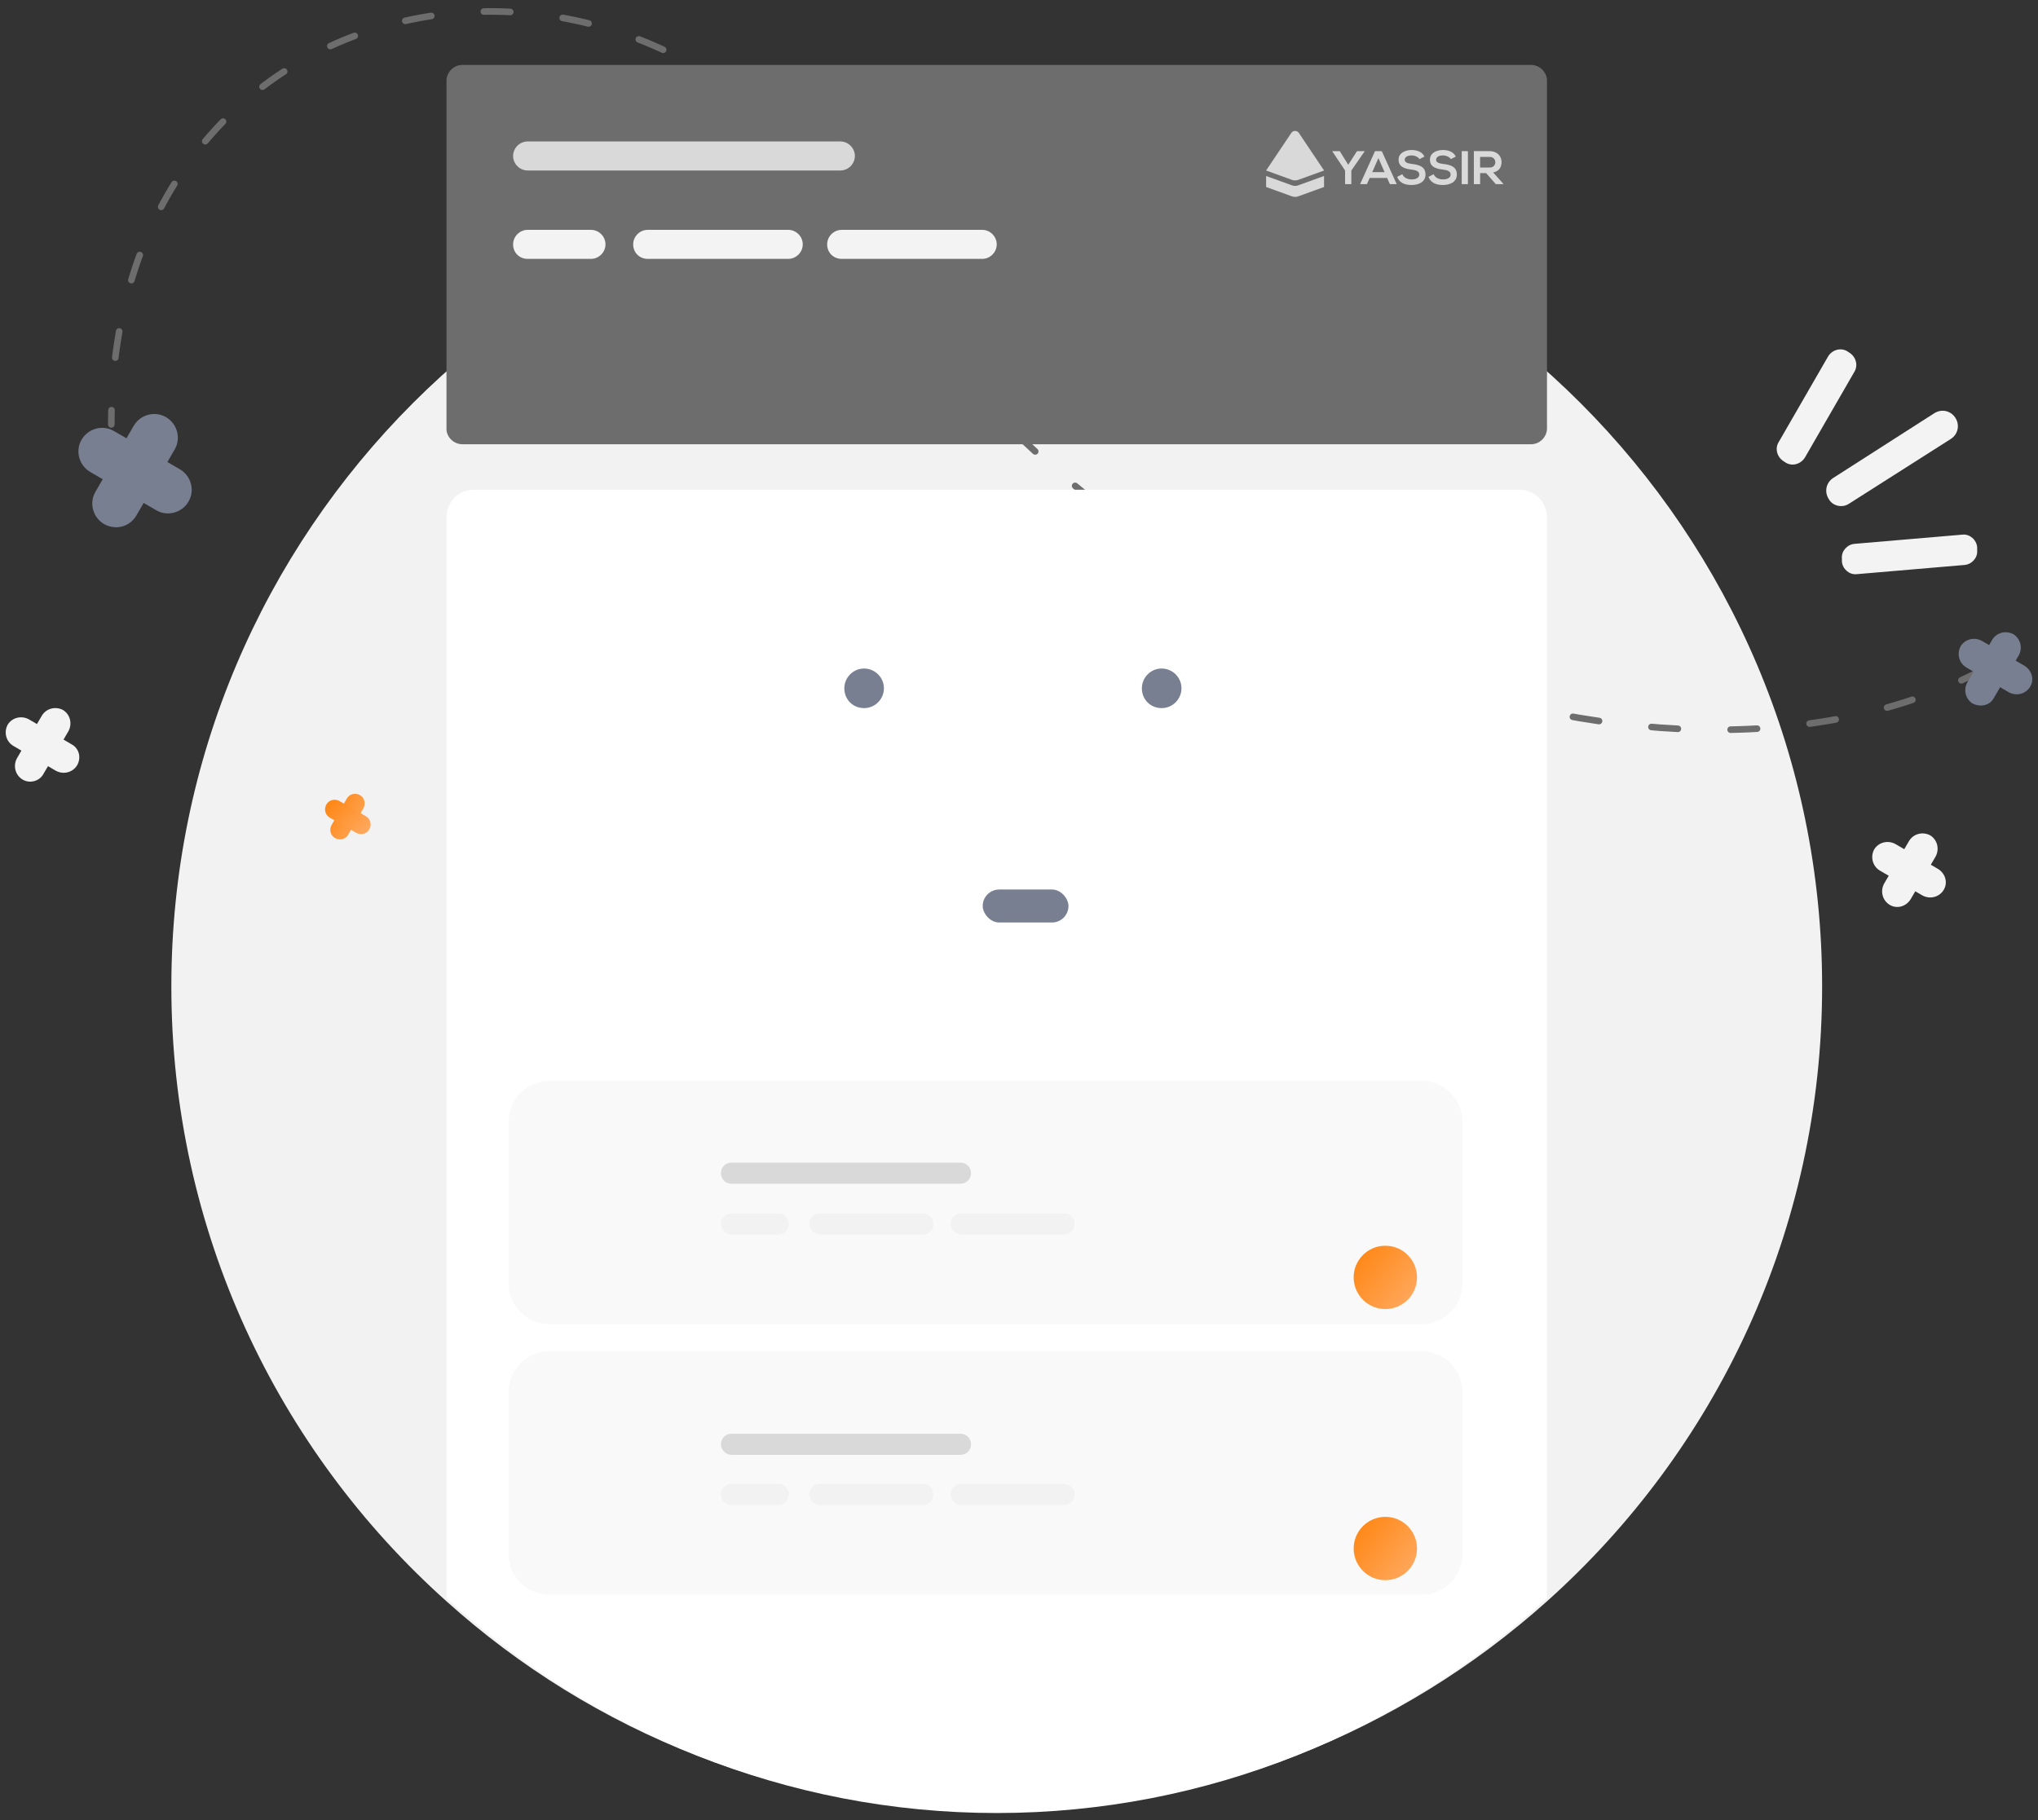 <svg width="178" height="159" viewBox="0 0 178 159" fill="none" xmlns="http://www.w3.org/2000/svg">
<rect x="0" y="0" width="178" height="159" fill="#333333" stroke="none"/>
<path d="M159.145 86.176C159.145 107.497 149.867 126.687 135.115 139.883C122.38 151.293 105.495 158.265 87.055 158.265C68.615 158.265 51.731 151.35 38.995 139.883C24.243 126.687 14.966 107.497 14.966 86.176C14.966 46.356 47.236 14.086 87.055 14.086C126.874 14.086 159.145 46.356 159.145 86.176Z" fill="#F2F2F2"/>
<path d="M173.378 58.4C144.277 73.959 93.865 53.79 75.703 21.232C57.541 -11.327 9.722 -3.547 9.722 37.079" stroke="#6D6D6D" stroke-width="0.576" stroke-linecap="round" stroke-linejoin="round" stroke-dasharray="2.31 4.61"/>
<path d="M135.115 45.194V139.612C122.38 151.263 105.495 158.38 87.055 158.38C68.615 158.38 51.731 151.263 38.996 139.612V45.194C38.996 43.874 40.033 42.784 41.358 42.784H132.81C134.078 42.841 135.115 43.874 135.115 45.194Z" fill="white"/>
<path d="M47.985 139.307H124.166C126.126 139.307 127.739 137.693 127.739 135.734V121.615C127.739 119.656 126.126 118.043 124.166 118.043H47.985C46.026 118.043 44.413 119.656 44.413 121.615V135.734C44.413 137.751 46.026 139.307 47.985 139.307Z" fill="#F9F9F9"/>
<path d="M63.89 127.09H83.886C84.405 127.09 84.808 126.687 84.808 126.168C84.808 125.649 84.405 125.246 83.886 125.246H63.89C63.372 125.246 62.968 125.649 62.968 126.168C62.968 126.629 63.372 127.09 63.89 127.09Z" fill="#D9D9D9"/>
<path d="M63.889 131.469H67.981C68.499 131.469 68.903 131.066 68.903 130.547C68.903 130.029 68.499 129.625 67.981 129.625H63.889C63.371 129.625 62.967 130.029 62.967 130.547C62.967 131.066 63.371 131.469 63.889 131.469Z" fill="#F2F2F2"/>
<path d="M71.611 131.469H80.601C81.12 131.469 81.523 131.066 81.523 130.547C81.523 130.029 81.12 129.625 80.601 129.625H71.611C71.093 129.625 70.689 130.029 70.689 130.547C70.689 131.066 71.093 131.469 71.611 131.469Z" fill="#F2F2F2"/>
<path d="M83.943 131.469H92.933C93.451 131.469 93.855 131.066 93.855 130.547C93.855 130.029 93.451 129.625 92.933 129.625H83.943C83.424 129.625 83.021 130.029 83.021 130.547C83.021 131.066 83.482 131.469 83.943 131.469Z" fill="#F2F2F2"/>
<path d="M120.996 138.039C122.524 138.039 123.762 136.8 123.762 135.273C123.762 133.745 122.524 132.507 120.996 132.507C119.469 132.507 118.23 133.745 118.23 135.273C118.23 136.8 119.469 138.039 120.996 138.039Z" fill="url(#paint0_linear_1_15810)"/>
<path d="M47.985 115.68H124.166C126.126 115.68 127.739 114.067 127.739 112.107V97.989C127.739 96.03 126.126 94.416 124.166 94.416H47.985C46.026 94.416 44.413 96.03 44.413 97.989V112.107C44.413 114.067 46.026 115.68 47.985 115.68Z" fill="#F9F9F9"/>
<path d="M63.89 103.406H83.886C84.405 103.406 84.808 103.002 84.808 102.484C84.808 101.965 84.405 101.562 83.886 101.562H63.89C63.372 101.562 62.968 101.965 62.968 102.484C62.968 103.002 63.372 103.406 63.89 103.406Z" fill="#D9D9D9"/>
<path d="M63.889 107.843H67.981C68.499 107.843 68.903 107.44 68.903 106.921C68.903 106.402 68.499 105.999 67.981 105.999H63.889C63.371 105.999 62.967 106.402 62.967 106.921C62.967 107.382 63.371 107.843 63.889 107.843Z" fill="#F2F2F2"/>
<path d="M71.611 107.843H80.601C81.12 107.843 81.523 107.44 81.523 106.921C81.523 106.402 81.12 105.999 80.601 105.999H71.611C71.093 105.999 70.689 106.402 70.689 106.921C70.689 107.382 71.093 107.843 71.611 107.843Z" fill="#F2F2F2"/>
<path d="M83.943 107.843H92.933C93.451 107.843 93.855 107.44 93.855 106.921C93.855 106.402 93.451 105.999 92.933 105.999H83.943C83.424 105.999 83.021 106.402 83.021 106.921C83.021 107.382 83.482 107.843 83.943 107.843Z" fill="#F2F2F2"/>
<path d="M120.996 114.355C122.524 114.355 123.762 113.116 123.762 111.589C123.762 110.061 122.524 108.823 120.996 108.823C119.469 108.823 118.23 110.061 118.23 111.589C118.23 113.116 119.469 114.355 120.996 114.355Z" fill="url(#paint1_linear_1_15810)"/>
<path d="M40.379 38.808H133.732C134.481 38.808 135.115 38.174 135.115 37.425V7.056C135.115 6.307 134.481 5.673 133.732 5.673H40.379C39.63 5.673 38.996 6.307 38.996 7.056V37.482C38.996 38.174 39.63 38.808 40.379 38.808Z" fill="#6D6D6D"/>
<path d="M46.083 14.893H73.397C74.089 14.893 74.665 14.317 74.665 13.625C74.665 12.934 74.089 12.357 73.397 12.357H46.083C45.391 12.357 44.815 12.934 44.815 13.625C44.815 14.317 45.391 14.893 46.083 14.893Z" fill="#D9D9D9"/>
<path d="M46.083 22.615H51.615C52.307 22.615 52.883 22.038 52.883 21.347C52.883 20.655 52.307 20.079 51.615 20.079H46.083C45.392 20.079 44.815 20.655 44.815 21.347C44.815 22.096 45.392 22.615 46.083 22.615Z" fill="#F3F3F3"/>
<path d="M56.571 22.615H68.845C69.537 22.615 70.113 22.038 70.113 21.347C70.113 20.655 69.537 20.079 68.845 20.079H56.571C55.88 20.079 55.303 20.655 55.303 21.347C55.303 22.096 55.88 22.615 56.571 22.615Z" fill="#F3F3F3"/>
<path d="M73.513 22.615H85.787C86.478 22.615 87.055 22.038 87.055 21.347C87.055 20.655 86.478 20.079 85.787 20.079H73.513C72.821 20.079 72.245 20.655 72.245 21.347C72.245 22.096 72.821 22.615 73.513 22.615Z" fill="#F3F3F3"/>
<path d="M101.461 61.858C102.441 61.858 103.19 61.051 103.19 60.129C103.19 59.149 102.383 58.4 101.461 58.4C100.481 58.4 99.732 59.207 99.732 60.129C99.732 61.109 100.481 61.858 101.461 61.858Z" fill="#777F91"/>
<path d="M75.472 61.858C76.452 61.858 77.201 61.051 77.201 60.129C77.201 59.149 76.394 58.4 75.472 58.4C74.493 58.4 73.744 59.207 73.744 60.129C73.744 61.109 74.493 61.858 75.472 61.858Z" fill="#777F91"/>
<path d="M161.508 43.994L170.382 38.347C171.016 37.943 171.189 37.136 170.786 36.503C170.382 35.869 169.575 35.696 168.942 36.099L160.125 41.746C159.491 42.15 159.318 42.957 159.721 43.59C160.067 44.224 160.932 44.397 161.508 43.994Z" fill="#F3F3F3"/>
<path d="M157.647 39.96L161.969 32.469C162.314 31.892 162.084 31.143 161.508 30.798L161.335 30.682C160.758 30.337 160.009 30.567 159.664 31.143L155.342 38.635C154.996 39.211 155.226 39.96 155.803 40.306L155.975 40.421C156.552 40.767 157.301 40.536 157.647 39.96Z" fill="#F3F3F3"/>
<path d="M162.141 50.16L171.592 49.353C172.226 49.295 172.744 48.719 172.687 48.085V47.797C172.629 47.163 172.053 46.645 171.419 46.702L161.968 47.509C161.334 47.567 160.816 48.143 160.873 48.777V49.065C160.931 49.699 161.507 50.217 162.141 50.16Z" fill="#F3F3F3"/>
<path d="M166.867 78.569L169.057 74.824C169.402 74.19 169.23 73.383 168.596 72.98C167.962 72.634 167.155 72.807 166.752 73.441L164.562 77.186C164.216 77.82 164.389 78.627 165.023 79.03C165.657 79.434 166.464 79.203 166.867 78.569Z" fill="#F3F3F3"/>
<path d="M169.287 75.918L165.542 73.729C164.908 73.383 164.101 73.556 163.698 74.19C163.352 74.823 163.525 75.63 164.159 76.034L167.904 78.223C168.538 78.569 169.345 78.396 169.748 77.763C170.152 77.129 169.921 76.322 169.287 75.918Z" fill="#F3F3F3"/>
<path d="M3.787 67.62L5.976 63.875C6.322 63.241 6.149 62.434 5.515 62.031C4.882 61.685 4.075 61.858 3.671 62.492L1.482 66.237C1.136 66.871 1.309 67.678 1.943 68.081C2.577 68.485 3.441 68.254 3.787 67.62Z" fill="#F3F3F3"/>
<path d="M6.264 65.027L2.519 62.837C1.885 62.492 1.078 62.665 0.675 63.298C0.329 63.932 0.502 64.739 1.136 65.142L4.881 67.332C5.515 67.678 6.322 67.505 6.725 66.871C7.129 66.18 6.898 65.373 6.264 65.027Z" fill="#F3F3F3"/>
<path d="M174.13 60.996L176.32 57.25C176.665 56.616 176.492 55.809 175.859 55.406C175.225 55.06 174.418 55.233 174.014 55.867L171.825 59.613C171.479 60.246 171.652 61.053 172.286 61.457C172.977 61.802 173.784 61.63 174.13 60.996Z" fill="#777F91"/>
<path d="M176.838 58.172L173.093 55.982C172.459 55.636 171.652 55.809 171.248 56.443C170.903 57.077 171.076 57.884 171.71 58.287L175.455 60.477C176.089 60.823 176.896 60.65 177.299 60.016C177.703 59.382 177.472 58.575 176.838 58.172Z" fill="#777F91"/>
<path d="M11.912 45.031L15.254 39.269C15.831 38.289 15.485 37.021 14.505 36.445C13.525 35.869 12.258 36.214 11.681 37.194L8.339 42.957C7.763 43.936 8.109 45.204 9.088 45.78C10.126 46.356 11.336 46.011 11.912 45.031Z" fill="#777F91"/>
<path d="M15.715 40.997L9.952 37.655C8.973 37.079 7.705 37.425 7.129 38.404C6.552 39.384 6.898 40.652 7.878 41.228L13.64 44.57C14.62 45.146 15.888 44.801 16.464 43.821C17.04 42.841 16.695 41.574 15.715 40.997Z" fill="#777F91"/>
<path d="M30.41 72.922L31.735 70.617C31.965 70.213 31.85 69.695 31.447 69.464C31.044 69.234 30.525 69.349 30.294 69.752L28.969 72.058C28.738 72.461 28.854 72.98 29.257 73.21C29.66 73.441 30.179 73.325 30.41 72.922Z" fill="url(#paint2_linear_1_15810)"/>
<path d="M31.966 71.308L29.661 69.983C29.257 69.752 28.738 69.868 28.508 70.271C28.277 70.674 28.393 71.193 28.796 71.424L31.101 72.749C31.505 72.98 32.023 72.864 32.254 72.461C32.484 72.058 32.369 71.539 31.966 71.308Z" fill="url(#paint3_linear_1_15810)"/>
<path d="M119.182 13.203H118.523L117.755 14.394L117.017 13.203H116.368V13.229L117.481 14.895V16.086H118.027V14.895L119.182 13.229V13.203Z" fill="#D9D9D9"/>
<path d="M120.094 13.203L118.793 16.086H119.385L119.633 15.543H121.148L121.392 16.086H121.987L120.687 13.203H120.094V13.203ZM119.853 15.036L120.391 13.809L120.929 15.036H119.853Z" fill="#D9D9D9"/>
<path d="M123.337 14.323C122.99 14.281 122.692 14.212 122.692 13.961C122.692 13.748 122.886 13.578 123.291 13.578C123.605 13.578 123.879 13.734 123.978 13.9L124.413 13.677C124.193 13.232 123.726 13.104 123.276 13.104C122.742 13.108 122.154 13.351 122.154 13.944C122.154 14.589 122.7 14.747 123.291 14.816C123.677 14.858 123.962 14.968 123.962 15.241C123.962 15.553 123.639 15.673 123.295 15.673C122.944 15.673 122.609 15.533 122.48 15.217L122.025 15.452C122.239 15.979 122.696 16.161 123.287 16.161C123.933 16.161 124.504 15.885 124.504 15.243C124.504 14.554 123.943 14.398 123.337 14.323Z" fill="#D9D9D9"/>
<path d="M126.074 14.323C125.727 14.281 125.429 14.212 125.429 13.961C125.429 13.748 125.624 13.578 126.029 13.578C126.342 13.578 126.616 13.734 126.716 13.9L127.15 13.677C126.93 13.232 126.463 13.104 126.013 13.104C125.479 13.108 124.891 13.351 124.891 13.944C124.891 14.589 125.437 14.747 126.029 14.816C126.414 14.858 126.7 14.968 126.7 15.241C126.7 15.553 126.376 15.673 126.033 15.673C125.681 15.673 125.346 15.533 125.217 15.217L124.762 15.452C124.977 15.979 125.433 16.161 126.025 16.161C126.67 16.161 127.242 15.885 127.242 15.243C127.242 14.554 126.678 14.398 126.074 14.323Z" fill="#D9D9D9"/>
<path d="M128.208 13.203H127.666V16.086H128.208V13.203Z" fill="#D9D9D9"/>
<path d="M130.416 15.065C130.965 14.955 131.148 14.554 131.148 14.159C131.148 13.661 130.789 13.207 130.106 13.203C129.647 13.203 129.187 13.199 128.728 13.199V16.086H129.274V15.123H129.8L130.644 16.086H131.293V16.049L130.416 15.065ZM129.272 14.633V13.71H130.104C130.447 13.71 130.6 13.941 130.6 14.173C130.6 14.404 130.451 14.635 130.104 14.635H129.272V14.633Z" fill="#D9D9D9"/>
<path d="M112.842 16.193L110.583 15.375V16.335L112.842 17.153C113.017 17.216 113.21 17.216 113.386 17.153L115.643 16.335V15.373L113.384 16.191C113.21 16.256 113.017 16.256 112.842 16.193Z" fill="#D9D9D9"/>
<path d="M112.783 11.613L110.583 14.895L112.842 15.713C113.017 15.776 113.21 15.776 113.386 15.713L115.645 14.895L113.444 11.613C113.287 11.378 112.94 11.378 112.783 11.613Z" fill="#D9D9D9"/>
<rect x="85.83" y="77.705" width="7.491" height="2.881" rx="1.441" fill="#777F91"/>
<defs>
<linearGradient id="paint0_linear_1_15810" x1="116.7" y1="132.507" x2="123.332" y2="137.693" gradientUnits="userSpaceOnUse">
<stop stop-color="#FF7D00"/>
<stop offset="1" stop-color="#FFA95F"/>
</linearGradient>
<linearGradient id="paint1_linear_1_15810" x1="116.7" y1="108.823" x2="123.332" y2="114.009" gradientUnits="userSpaceOnUse">
<stop stop-color="#FF7D00"/>
<stop offset="1" stop-color="#FFA95F"/>
</linearGradient>
<linearGradient id="paint2_linear_1_15810" x1="28.021" y1="69.347" x2="32.324" y2="71.883" gradientUnits="userSpaceOnUse">
<stop stop-color="#FF7D00"/>
<stop offset="1" stop-color="#FFA95F"/>
</linearGradient>
<linearGradient id="paint3_linear_1_15810" x1="27.29" y1="69.865" x2="30.994" y2="73.708" gradientUnits="userSpaceOnUse">
<stop stop-color="#FF7D00"/>
<stop offset="1" stop-color="#FFA95F"/>
</linearGradient>
</defs>
</svg>
